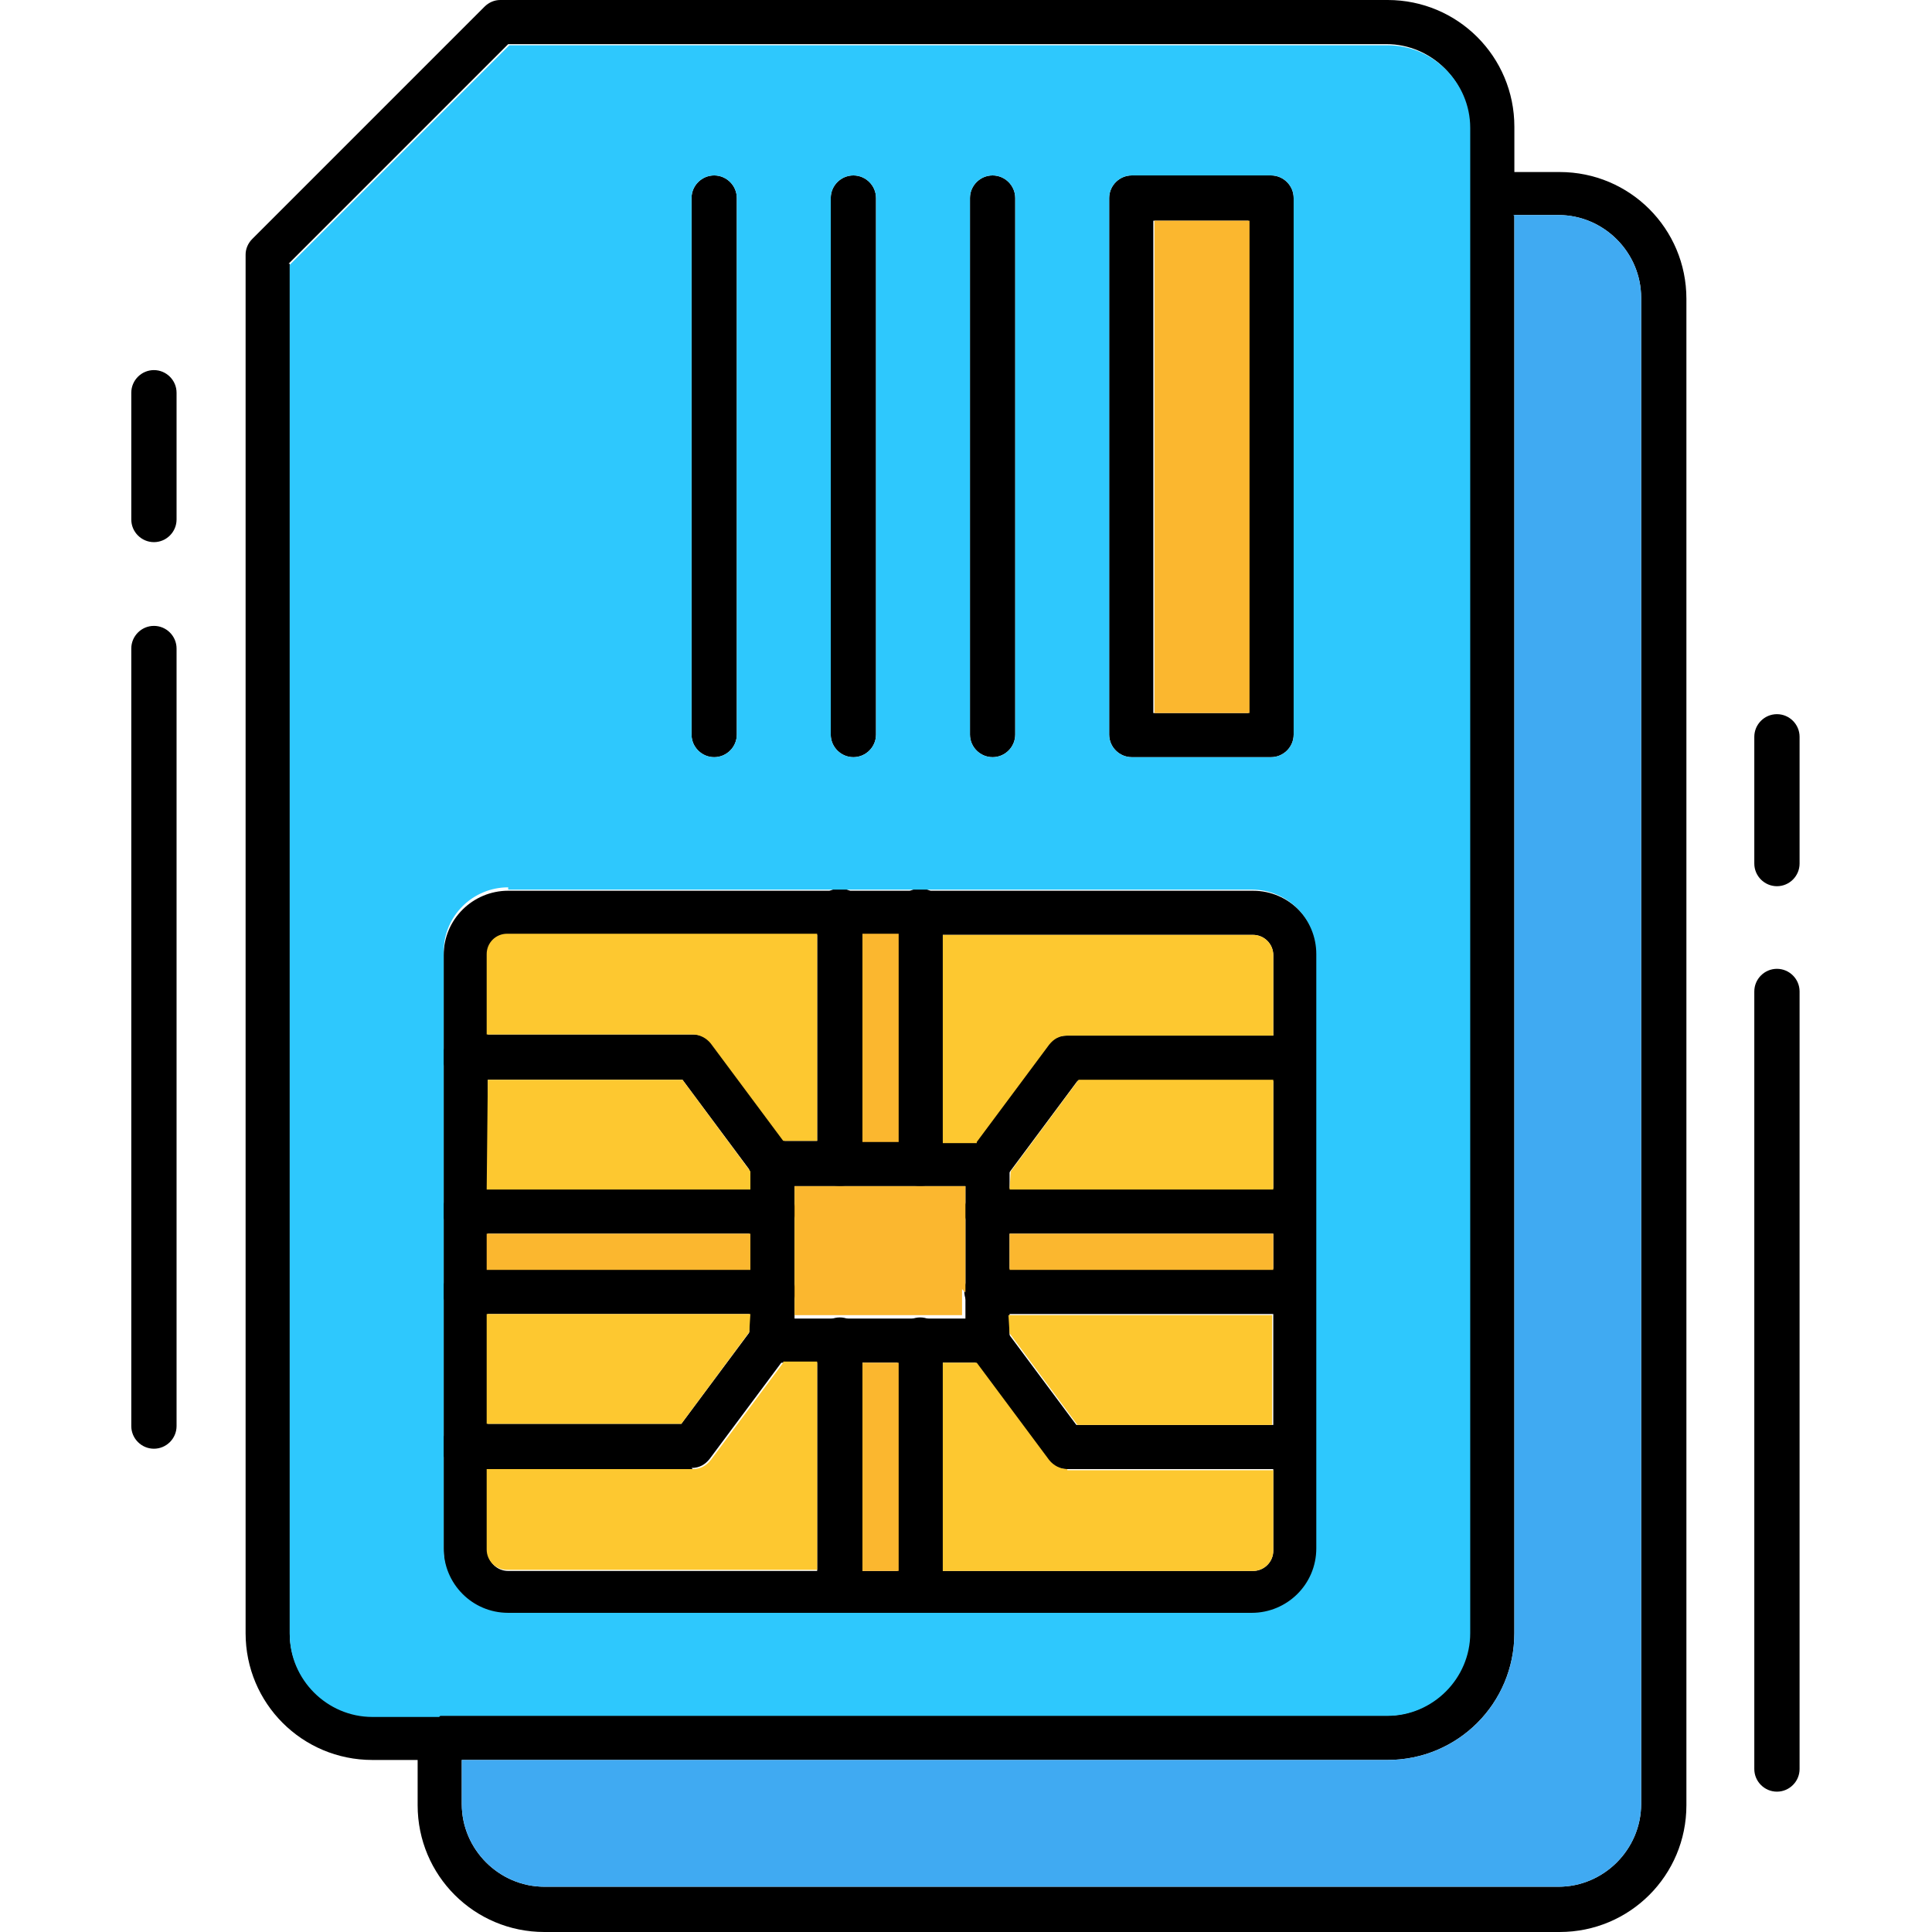 <svg clip-rule="evenodd" fill-rule="evenodd" height="1.707in" image-rendering="optimizeQuality" shape-rendering="geometricPrecision" text-rendering="geometricPrecision" viewBox="0 0 1.707 1.707" width="1.707in" xmlns="http://www.w3.org/2000/svg"><g id="Layer_x0020_1"><g id="_612577968"><g><g><path id="_612581592" d="m1.225 1.555h-.896c-.062 0-.112-.05-.112-.112v-1.218c0-.005.002-.01.006-.014l.205-.205c.004-.004.009-.006.014-.006h.784c.062 0 .112.05.112.112v1.331c-0.0.062-.05.112-.112.112zm-.969-1.322v1.21c0 .04.033.073.073.073h.896c.04 0 .073-.033.073-.073v-1.331c0-.04-.033-.073-.073-.073h-.776l-.194.194z"/></g><g><path id="_612581928" d="m1.377 1.707h-.896c-.062 0-.112-.05-.112-.112v-.059c0-.011.009-.02.02-.02h.837c.04 0 .073-.033.073-.073v-1.271c0-.011.009-.02.02-.02h.059c.062 0 .112.05.112.112v1.331c0.0.062-.05.112-.112.112zm-.969-.152v.039c0 .04.033.073.073.073h.896c.04 0 .073-.033.073-.073v-1.331c0-.04-.033-.073-.073-.073l-.04 0v1.252c0 .062-.05.112-.112.112h-.818z"/></g><g><path id="_612582192" d="m1.107 1.427h-.658c-.032 0-.057-.026-.057-.057v-.526c0-.032.026-.057.057-.057h.658c.032 0 .057.026.057.057v.526c0 .032-.026.057-.057.057zm-.658-.601c-.01 0-.018.008-.018.018v.526c0 .01.008.018.018.018h.658c.01 0 .018-.008.018-.018v-.526c0-.01-.008-.018-.018-.018z"/></g><g><path id="_612581472" d="m.872 1.204h-.19c-.011 0-.02-.009-.02-.02v-.156c0-.011.009-.02.02-.02h.19c.011 0 .02.009.02.02v.156c0 .011-.009.02-.02.02zm-.17-.039h.151v-.117h-.151z"/></g><g><path id="_612580920" d="m.872 1.048c-.004 0-.008-.001-.012-.004-.009-.006-.01-.019-.004-.027l.07-.094c.004-.005.009-.008.016-.008h.202c.011 0 .02.009.02.02 0 .011-.009.02-.02.02h-.192l-.064.086c-.004.005-.01.008-.016.008z"/></g><g><path id="_612580800" d="m1.144 1.298h-.202c-.006 0-.012-.003-.016-.008l-.07-.094c-.006-.009-.005-.021.004-.027.009-.006.021-.005.027.004l.064.086.192-0c.011 0 .02.009.02.02 0 .011-.009.02-.02.02z"/></g><g><path id="_612580536" d="m.683 1.048c-.006 0-.012-.003-.016-.008l-.064-.086h-.192c-.011 0-.02-.009-.02-.02 0-.011.009-.02.02-.02h.202c.006 0 .012.003.016.008l.07.094c.006.009.005.021-.004.027-.004.003-.008.004-.012.004z"/></g><g><path id="_612580464" d="m.612 1.298h-.202c-.011 0-.02-.009-.02-.02 0-.011.009-.02.02-.02h.192l.064-.086c.006-.009.019-.01.027-.004.009.006.01.019.004.027l-.07.094c-.004.005-.009.008-.016.008z"/></g><g><path id="_612580248" d="m1.123.669h-.123c-.011 0-.02-.009-.02-.02v-.474c0-.011.009-.02.02-.02h.123c.011 0 .02.009.02.02v.474c0 .011-.009.02-.02.02zm-.104-.039h.084v-.435h-.084z"/></g><g><path id="_612579336" d="m.877.669c-.011 0-.02-.009-.02-.02v-.474c0-.011.009-.02.02-.02.011 0 .02.009.02.02v.474c0 .011-.009.02-.02.02z"/></g><g><path id="_612579408" d="m.754.669c-.011 0-.02-.009-.02-.02v-.474c0-.011.009-.02.02-.02.011 0 .02.009.02.02v.474c0 .011-.009.02-.02.02z"/></g><g><path id="_612579456" d="m.631.669c-.011 0-.02-.009-.02-.02v-.474c0-.011.009-.02.02-.02.011 0 .02.009.02.02v.474c0 .011-.009.02-.02.02z"/></g><g><path id="_612579720" d="m.136 1.28c-.011 0-.02-.009-.02-.02v-.687c0-.011.009-.02.02-.02.011 0 .02.009.02.02v.687c0 .011-.009.02-.02.02z"/></g><g><path id="_612579744" d="m.136.479c-.011 0-.02-.009-.02-.02v-.112c0-.011.009-.02.02-.02.011 0 .02.009.02.02v.112c0 .011-.009.02-.02.02z"/></g><g><path id="_612579576" d="m1.57 1.583c-.011 0-.02-.009-.02-.02v-.687c0-.011.009-.02.02-.02.011 0 .02.009.02.02v.687c0 .011-.009.02-.02.02z"/></g><g><path id="_612579912" d="m1.57.783c-.011 0-.02-.009-.02-.02v-.112c0-.011.009-.02.02-.02.011 0 .02.009.02.02v.112c0 .011-.009.02-.02.02z"/></g><g><g><path id="_612579648" d="m1.144 1.161h-.272c-.011 0-.02-.009-.02-.02 0-.011.009-.02.02-.02h.272c.011 0 .02.009.02.02 0 .011-.009.02-.02.02z"/></g><g><path id="_612579192" d="m1.144 1.09h-.272c-.011 0-.02-.009-.02-.02 0-.011.009-.02.02-.02h.272c.011 0 .02.009.02.02 0 .011-.009.02-.02.02z"/></g></g><g><g><path id="_612579072" d="m.683 1.161h-.272c-.011 0-.02-.009-.02-.02 0-.011.009-.02.02-.02h.272c.011 0 .02.009.02.02 0 .011-.009.02-.02.02z"/></g><g><path id="_612578856" d="m.683 1.09h-.272c-.011 0-.02-.009-.02-.02 0-.011.009-.02.02-.02h.272c.011 0 .02.009.02.02 0 .011-.009.02-.02.02z"/></g></g><g><g><path id="_612578760" d="m.742 1.048c-.011 0-.02-.009-.02-.02v-.223c0-.011.009-.02.02-.02.011 0 .02.009.02.02v.223c0 .011-.009.02-.02.02z"/></g><g><path id="_612578664" d="m.813 1.048c-.011 0-.02-.009-.02-.02v-.223c0-.011.009-.02.02-.02.011 0 .02.009.02.02v.223c0 .011-.009.02-.02.02z"/></g></g><g><g><path id="_612578424" d="m.742 1.427c-.011 0-.02-.009-.02-.02v-.223c0-.011.009-.02.02-.02.011 0 .02.009.02.02v.223c0 .011-.009.02-.02.02z"/></g><g><path id="_612578328" d="m.813 1.427c-.011 0-.02-.009-.02-.02v-.223c0-.011.009-.02.02-.02.011 0 .02.009.02.02v.223c0 .011-.009.02-.02.02z"/></g></g></g></g><path d="m.43 1.051h.233v-.016l-.06-.081h-.172z" fill="#fdc830"/><path d="m.663 1.09h-.233v.032h.233z" fill="#fbb72f"/><path d="m.663 1.161h-.233v.097h.172l.06-.081z" fill="#fdc830"/><path d="m.692 1.204-.064.086c-.004.005-.009.008-.016.008h-.182v.071c0 .01.008.018.018.018h.274v-.184h-.03z" fill="#fdc830"/><path d="m.762 1.204v.184h.032v-.184z" fill="#fbb72f"/><path d="m.892 1.178.06.081h.172v-.097h-.233z" fill="#fdc830"/><path d="m.943 1.298c-.006 0-.012-.003-.016-.008l-.064-.086h-.03v.184h.274c.01 0 .018-.008.018-.018v-.071h-.182z" fill="#fdc830"/><path d="m.892 1.122h.233v-.032h-.233z" fill="#fbb72f"/><path d="m.892 1.051h.233v-.097h-.172l-.06.081z" fill="#fdc830"/><path d="m.853 1.142v-.071-.023h-.04-.071-.04v.022c0.0 0.0 0.0 0.0 0.0 0s0 0-0.0 0v.07c0.0 0.0 0.0 0.0 0.0 0s0 0-0.0 0v.022h.039c0-0.0 0-0.0 0-0s0 0 0.0 0h.07c0-0.0 0-0.0 0-0s0 0 0.0 0h.039v-.023z" fill="#fbb72f"/><path d="m.863 1.009.064-.086c.004-.005.009-.008.016-.008h.182v-.071c0-.01-.008-.018-.018-.018h-.274v.184h.03z" fill="#fdc830"/><path d="m.794 1.009v-.184h-.032v.184z" fill="#fbb72f"/><path d="m.722 1.009v-.184h-.274c-.01 0-.018.008-.018.018v.071h.182c.006 0 .012.003.016.008l.064.086h.03z" fill="#fdc830"/><path d="m.449.786.293 0h.071l.293-0c.032 0 .057.026.057.057v.09c0.0 0.0 0.0 0.0 0.0 0s0 0-0.0 0v.136.071l-0.0.137 0.0.091c0 .032-.026.057-.057.057l-.293-0h-.071l-.293 0c-.032 0-.057-.026-.057-.057v-.091-.137-.071-.137-.091c0-.032.026-.057.057-.057zm-.06.73h.837c.04 0 .073-.033.073-.073v-1.271-.059c0-.04-.033-.073-.073-.073h-.776l-.194.194v1.21c0 .04.033.073.073.073l.059 0zm.242-.847c-.011 0-.02-.009-.02-.02v-.474c0-.011.009-.02.02-.02.011 0 .02.009.02.02v.474c0 .011-.009.02-.02.02zm.123 0c-.011 0-.02-.009-.02-.02v-.474c0-.011.009-.02.02-.02.011 0 .02.009.02.02v.474c0 .011-.009.02-.02.02zm.123 0c-.011 0-.02-.009-.02-.02v-.474c0-.011.009-.02.02-.02.011 0 .02.009.02.02v.474c0 .011-.009.02-.02.02zm.246 0h-.123c-.011 0-.02-.009-.02-.02v-.474c0-.011.009-.02.02-.02h.123c.011 0 .02.009.02.02v.474c0 .011-.009.02-.02.02z" fill="#2ec8fd"/><path d="m1.02.195v.435h.084v-.435z" fill="#fbb72f"/><path d="m1.338.191v1.252c0 .062-.05.112-.112.112h-.818v.039c0 .04.033.073.073.073h.896c.04 0 .073-.033.073-.073v-1.331c0-.04-.033-.073-.073-.073l-.04 0z" fill="#40aaf2"/></g></svg>